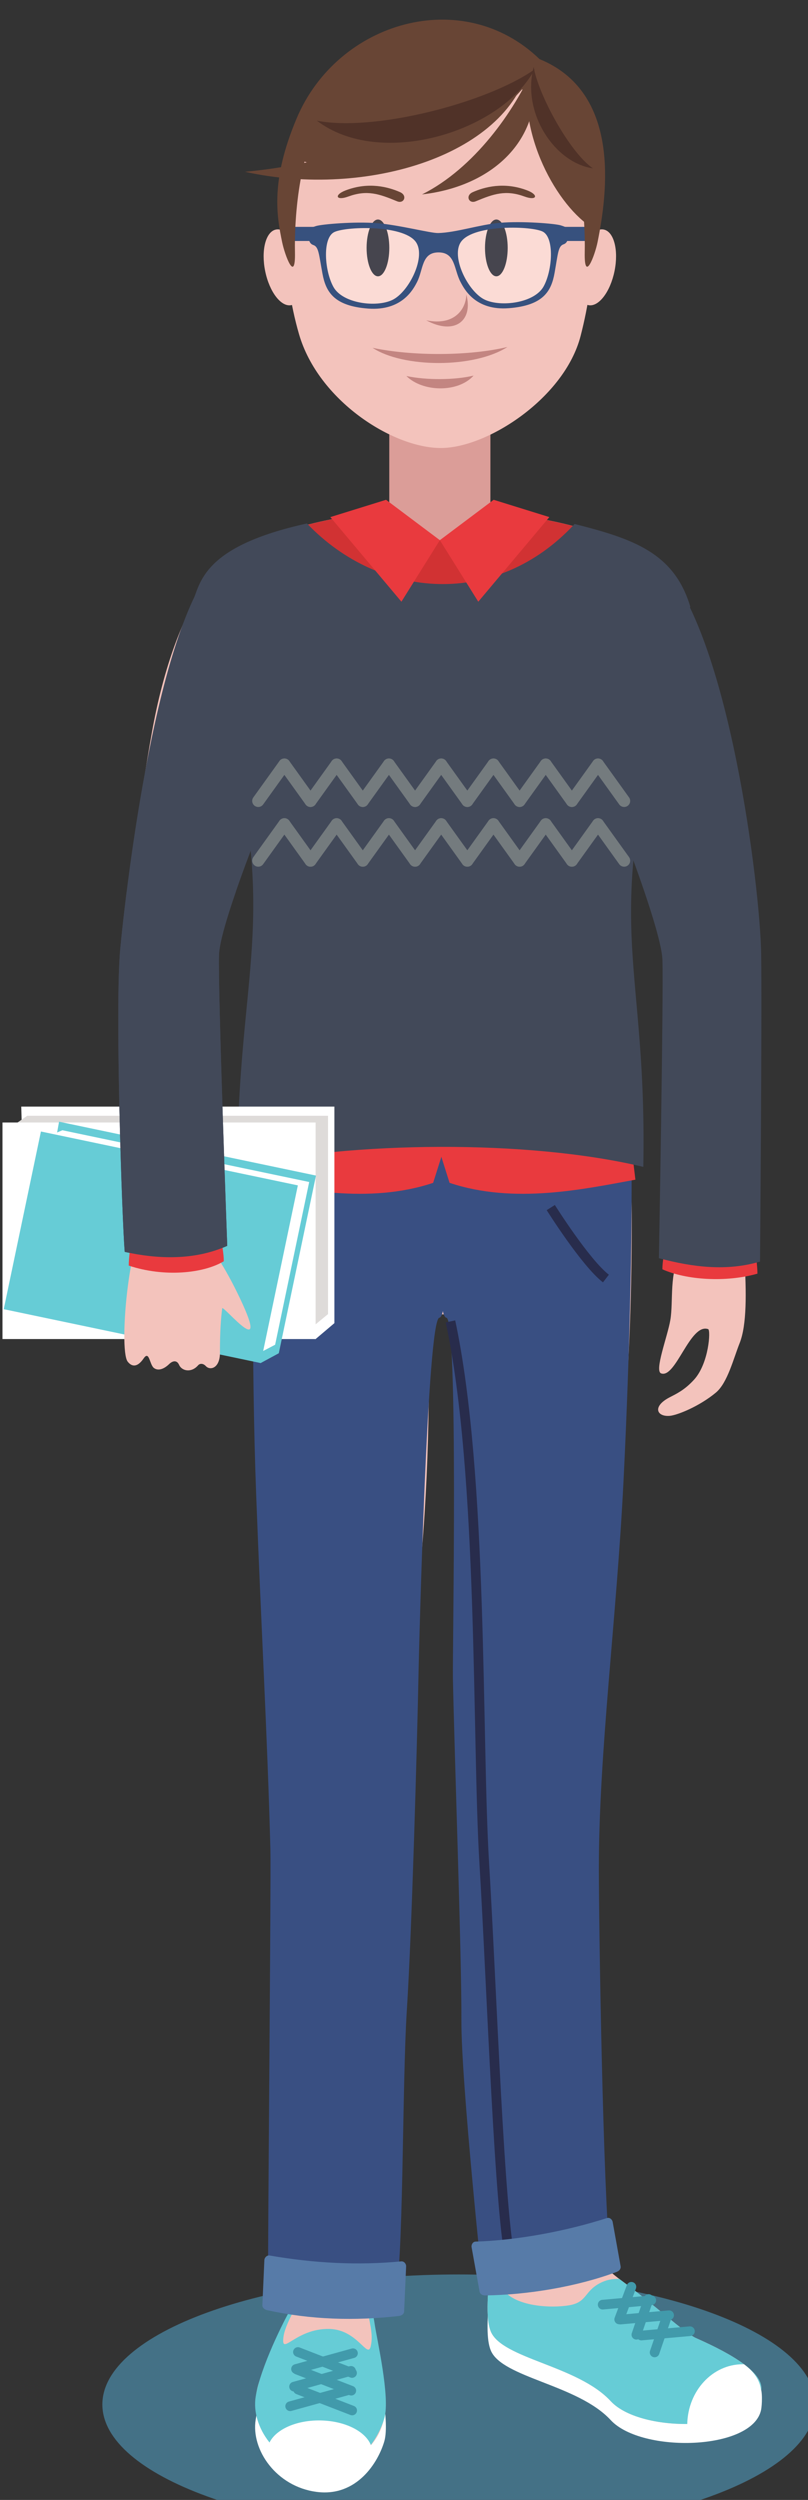 <?xml version="1.0" encoding="UTF-8" standalone="no"?>
<!-- Created with Inkscape (http://www.inkscape.org/) -->

<svg
   xmlns:dc="http://purl.org/dc/elements/1.1/"
   xmlns:cc="http://creativecommons.org/ns#"
   xmlns:rdf="http://www.w3.org/1999/02/22-rdf-syntax-ns#"
   xmlns:svg="http://www.w3.org/2000/svg"
   xmlns="http://www.w3.org/2000/svg"
   xmlns:sodipodi="http://sodipodi.sourceforge.net/DTD/sodipodi-0.dtd"
   xmlns:inkscape="http://www.inkscape.org/namespaces/inkscape"
   width="17.119mm"
   height="52.917mm"
   viewBox="0 0 17.119 52.917"
   version="1.1"
   id="svg7931"
   inkscape:version="0.92.3 (2405546, 2018-03-11)"
   sodipodi:docname="4.svg">
  <rect x="0" y="0" width="17.119" height="52.917" fill="#333333" stroke="none"/>
  <defs
     id="defs7925" />
  <sodipodi:namedview
     id="base"
     pagecolor="#ffffff"
     bordercolor="#666666"
     borderopacity="1.0"
     inkscape:pageopacity="0.0"
     inkscape:pageshadow="2"
     inkscape:zoom="0.35"
     inkscape:cx="813.34674"
     inkscape:cy="798.41929"
     inkscape:document-units="mm"
     inkscape:current-layer="layer1"
     showgrid="false"
     fit-margin-top="0"
     fit-margin-left="0"
     fit-margin-right="0"
     fit-margin-bottom="0"
     inkscape:window-width="1613"
     inkscape:window-height="995"
     inkscape:window-x="67"
     inkscape:window-y="27"
     inkscape:window-maximized="1" />
  <g
     inkscape:label="Layer 1"
     inkscape:groupmode="layer"
     id="layer1"
     transform="translate(236.365,-307.165)">
    <g
       transform="matrix(0.08,0,0,0.08,-245.038,237.625)"
       id="g7809">
      <path
         inkscape:connector-curvature="0"
         d="m 229.928,1539.853 c 51.997,0 94.407,-15.453 94.407,-34.4 0,-18.946 -42.409,-34.4 -94.407,-34.4 -51.997,0 -94.405,15.454 -94.405,34.4 0,18.947 42.408,34.4 94.405,34.4"
         style="fill:#447186;fill-opacity:1;fill-rule:evenodd;stroke:none;stroke-width:0.133"
         id="path726" />
      <path
         inkscape:connector-curvature="0"
         d="m 237.961,1477.333 c -0.52,5.786 -0.756,10.907 0.413,13.786 2.955,7.28 23.012,9 31.776,18.467 8.159,8.827 37.601,8.067 39.829,-2.72 0.232,-1.133 0.46,-5.08 -0.319,-6.24 -2.359,-3.533 -9.4,-4.4 -16.856,-7.693 -3.152,-1.386 -10.972,-8.8 -19.911,-15.32 -0.164,-0.12 -0.327,-0.24 -0.491,-0.373 -1.852,-0.054 -3.568,0.307 -5.161,1.146 -4.16,2.227 -3.328,5 -8.043,5.827 -4.715,0.827 -16.084,0.56 -18.58,-5.827 -0.915,-0.32 -1.799,-0.68 -2.659,-1.053"
         style="fill:#ffffff;fill-opacity:1;fill-rule:evenodd;stroke:none;stroke-width:0.133"
         id="path728" />
      <path
         inkscape:connector-curvature="0"
         d="m 186.623,1485.974 c -1.539,2.786 -2.849,5.627 -3.115,7.506 -0.799,5.68 3.061,-2.133 12.123,-1.946 7.499,0.16 10.132,8.04 10.957,4.613 0.827,-3.413 -0.536,-6.733 -0.975,-10.813 -0.437,-4.093 1.435,0.707 2,4.747 0.565,4.027 4.197,19.533 2.583,25.106 -1.615,5.561 -7.265,14.774 -17.921,13.4 -10.656,-1.373 -17.437,-11.146 -16.147,-19.133 1.292,-8 7.669,-20.427 9.043,-22.773 1.372,-2.333 3.804,-4.973 1.452,-0.706"
         style="fill:#ffffff;fill-opacity:1;fill-rule:evenodd;stroke:none;stroke-width:0.133"
         id="path730" />
      <path
         inkscape:connector-curvature="0"
         d="m 261.523,1332.491 c -2.849,36.243 1.001,154.229 -15.276,136.122 -12.208,-13.573 -13.347,-86.426 -15.429,-105.6 -6.656,-61.303 38.96,-135.469 30.705,-30.523"
         style="fill:#f3c3bc;fill-opacity:1;fill-rule:evenodd;stroke:none;stroke-width:0.133"
         id="path732" />
      <path
         inkscape:connector-curvature="0"
         d="m 238.325,1446.627 c 3.119,10.613 -2.907,32.2 0.049,39.48 2.955,7.267 23.012,8.986 31.776,18.467 8.159,8.813 37.601,8.067 39.829,-2.72 0.937,-4.56 -7.26,-9.56 -17.175,-13.933 -3.152,-1.386 -10.972,-8.8 -19.911,-15.333 -8.604,-6.28 -17.021,-17.493 -16.347,-22.76 1.668,-12.973 -21.885,-15.667 -18.223,-3.2"
         style="fill:#f3c3bc;fill-opacity:1;fill-rule:evenodd;stroke:none;stroke-width:0.133"
         id="path734" />
      <path
         inkscape:connector-curvature="0"
         d="m 237.961,1472.32 c -0.52,5.787 -0.756,10.907 0.413,13.787 2.955,7.267 23.012,8.986 31.776,18.467 8.159,8.813 37.601,8.067 39.829,-2.72 0.937,-4.56 -7.26,-9.56 -17.175,-13.933 -3.152,-1.386 -10.972,-8.8 -19.911,-15.333 -0.164,-0.107 -0.327,-0.24 -0.491,-0.36 -1.852,-0.067 -3.568,0.293 -5.161,1.147 -4.16,2.227 -3.328,5 -8.043,5.827 -4.715,0.827 -16.084,0.56 -18.58,-5.827 -0.915,-0.32 -1.799,-0.68 -2.659,-1.054"
         style="fill:#66ccd6;fill-opacity:1;fill-rule:evenodd;stroke:none;stroke-width:0.133"
         id="path736" />
      <path
         inkscape:connector-curvature="0"
         d="m 186.241,1335.907 c -0.695,39.64 -0.335,156 16.156,137.48 12.368,-13.893 16.556,-119.173 15.831,-143.22 -1.9,-63.028 -30.1,-101.979 -31.987,5.74"
         style="fill:#f3c3bc;fill-opacity:1;fill-rule:evenodd;stroke:none;stroke-width:0.133"
         id="path738" />
      <path
         inkscape:connector-curvature="0"
         d="m 206.864,1465.573 c -1.844,10.507 1.557,21.893 3.449,36.813 1.891,14.92 -10.689,20.214 -17.829,20.067 -7.14,-0.133 -20.005,-10.227 -15.331,-23.293 4.676,-13.053 14.303,-27.693 13.584,-34.787 -1.371,-13.52 18.728,-13.627 16.127,1.2"
         style="fill:#f3c3bc;fill-opacity:1;fill-rule:evenodd;stroke:none;stroke-width:0.133"
         id="path740" />
      <path
         inkscape:connector-curvature="0"
         d="m 186.623,1479.907 c -1.539,2.786 -2.849,5.627 -3.115,7.507 -0.799,5.68 3.061,-2.134 12.123,-1.947 7.499,0.16 10.132,8.04 10.957,4.614 0.827,-3.427 -0.536,-6.734 -0.975,-10.827 -0.437,-4.08 1.435,0.72 2,4.747 0.565,4.04 4.197,19.547 2.583,25.107 -1.615,5.573 -7.265,14.774 -17.921,13.4 -10.656,-1.36 -17.437,-11.133 -16.147,-19.133 1.292,-7.987 7.669,-20.414 9.043,-22.76 1.372,-2.346 3.804,-4.973 1.452,-0.706"
         style="fill:#66ccd6;fill-opacity:1;fill-rule:evenodd;stroke:none;stroke-width:0.133"
         id="path742" />
      <path
         inkscape:connector-curvature="0"
         d="m 224.952,1217.025 c -44.512,0 -55.26,-44.344 -42.077,-78.675 8.507,-22.157 -10.545,-68.147 -20.752,-99.251 -15.749,-47.997 140.939,-44.725 126.785,-1.596 -10.205,31.104 -29.663,78.691 -21.155,100.847 14.297,37.239 6.396,78.675 -42.801,78.675"
         style="fill:#f3c3bc;fill-opacity:1;fill-rule:evenodd;stroke:none;stroke-width:0.133"
         id="path744" />
      <path
         inkscape:connector-curvature="0"
         d="m 174.911,1190.04 c -0.385,92.976 14.957,137.232 30.636,137.232 15.68,0 17.905,-87.056 15.767,-119.229 -6.529,-98.259 -46.079,-96.025 -46.403,-18.003"
         style="fill:#f3c3bc;fill-opacity:1;fill-rule:evenodd;stroke:none;stroke-width:0.133"
         id="path746" />
      <path
         inkscape:connector-curvature="0"
         d="m 275.725,1192.293 c -0.011,90.368 -14.581,134.979 -30.26,134.979 -15.68,0 -17.904,-87.056 -15.767,-119.229 6.529,-98.257 46.037,-93.772 46.027,-15.749"
         style="fill:#f3c3bc;fill-opacity:1;fill-rule:evenodd;stroke:none;stroke-width:0.133"
         id="path748" />
      <path
         inkscape:connector-curvature="0"
         d="m 148.589,1063.331 c -6.105,34.544 -8.733,64.529 1.647,66.867 10.38,2.339 20.567,-27.659 29.823,-54.721 27.316,-79.871 -18.721,-84.289 -31.469,-12.145"
         style="fill:#f3c3bc;fill-opacity:1;fill-rule:evenodd;stroke:none;stroke-width:0.133"
         id="path750" />
      <path
         inkscape:connector-curvature="0"
         d="m 300.507,1063.331 c 6.104,34.544 8.733,64.529 -1.647,66.867 -10.381,2.339 -20.568,-27.659 -29.824,-54.721 -27.316,-79.871 18.721,-84.289 31.471,-12.145"
         style="fill:#f3c3bc;fill-opacity:1;fill-rule:evenodd;stroke:none;stroke-width:0.133"
         id="path752" />
      <path
         inkscape:connector-curvature="0"
         d="m 308.575,1154.816 c -0.987,23.829 -2.335,52.079 -9.627,50.989 -6.332,-0.945 -9.393,-31.128 -11.081,-49.721 -7.044,-77.508 23.113,-59.413 20.708,-1.268"
         style="fill:#f3c3bc;fill-opacity:1;fill-rule:evenodd;stroke:none;stroke-width:0.133"
         id="path754" />
      <path
         inkscape:connector-curvature="0"
         d="m 211.509,960.579 h 26.781 v 51.904 c 0,7.364 -6.025,13.391 -13.389,13.391 h -0.003 c -7.364,0 -13.389,-6.027 -13.389,-13.391 v -51.904"
         style="fill:#db9d98;fill-opacity:1;fill-rule:evenodd;stroke:none;stroke-width:0.133"
         id="path756" />
      <path
         inkscape:connector-curvature="0"
         d="m 170.499,1063.539 c -2.965,-8.647 -5.925,-16.972 -8.376,-24.439 -6.533,-19.911 16.607,-30.999 44.916,-34.079 5.98,-0.651 11.651,7.099 17.861,7.155 5.777,0.052 12.096,-7.635 17.687,-6.983 28.529,3.324 52.209,14.369 46.321,32.311 -2.607,7.947 -5.817,16.968 -9.012,26.367 -13.22,10.036 -32.727,16.383 -54.484,16.383 -21.996,0 -41.687,-6.488 -54.913,-16.715"
         style="fill:#d13233;fill-opacity:1;fill-rule:evenodd;stroke:none;stroke-width:0.133"
         id="path758" />
      <path
         inkscape:connector-curvature="0"
         d="m 175.823,1169.349 c -0.407,19.969 -0.88,60.327 0.432,95.316 1.311,34.989 2.975,63.735 3.768,93.908 0.203,7.733 -0.699,101.933 -0.635,119.146 11.521,2.361 25.652,2.307 33.505,0.72 2.513,-9.28 1.947,-56.747 3.275,-77.453 1.328,-20.72 2.705,-69.856 3.099,-89.512 0.135,-6.721 2.299,-93.244 5.504,-93.565 0.376,-0.037 0.681,-0.659 0.925,-1.744 0.244,1.085 0.549,1.707 0.925,1.744 3.205,0.321 1.604,88.727 1.739,95.448 0.392,19.656 2.333,73.976 2.248,90.456 -0.084,16.467 5.804,71.694 5.804,71.694 11.583,-2.92 23.972,-8.133 33.673,-7.133 -2.041,-20.76 -3.075,-89.614 -3.075,-104.707 0,-30.976 4.707,-65.915 6.533,-102.577 1.825,-36.663 2.432,-71.771 2.024,-91.74 -13.528,-15.693 -86.216,-15.693 -99.745,0"
         style="fill:#394f82;fill-opacity:1;fill-rule:evenodd;stroke:none;stroke-width:0.133"
         id="path760" />
      <path
         inkscape:connector-curvature="0"
         d="m 227.717,1218.88 c 8.715,40.824 6.939,110.316 8.945,143.347 2.007,33.027 4.013,94.253 7.167,106.24"
         style="fill:none;stroke:#282c4c;stroke-width:2.56;stroke-linecap:butt;stroke-linejoin:miter;stroke-miterlimit:22.926;stroke-dasharray:none;stroke-opacity:1"
         id="path762" />
      <path
         inkscape:connector-curvature="0"
         d="m 175.897,1164.844 -1.985,16.536 c 13.525,2.476 32.129,6.557 49.215,0.839 l 3.8,-12.011 -51.029,-5.364"
         style="fill:#e93a3e;fill-opacity:1;fill-rule:evenodd;stroke:none;stroke-width:0.133"
         id="path764" />
      <path
         inkscape:connector-curvature="0"
         d="m 274.705,1164.844 1.985,16.536 c -13.524,2.476 -32.128,6.557 -49.215,0.839 l -3.799,-12.011 51.028,-5.364"
         style="fill:#e93a3e;fill-opacity:1;fill-rule:evenodd;stroke:none;stroke-width:0.133"
         id="path766" />
      <path
         inkscape:connector-curvature="0"
         d="m 171.251,1177.893 c 0.317,-61.096 14.905,-66.664 -11.963,-148.952 2.201,-5.645 2.888,-15.128 30.417,-21.185 19.388,20.261 50.233,22.427 70.883,0.135 15.575,3.943 26.356,7.632 30.635,21.86 -26.311,86.688 -11.303,86.393 -12.436,148.245 -30.607,-7.321 -77.145,-6.76 -107.536,-0.103"
         style="fill:#424959;fill-opacity:1;fill-rule:evenodd;stroke:none;stroke-width:0.133"
         id="path768" />
      <path
         inkscape:connector-curvature="0"
         d="M 114.043,1162.045 H 196.972 v 57.297 l -4.972,4.208 -76.396,-5.528 -1.561,-55.977"
         style="fill:#ffffff;fill-opacity:1;fill-rule:evenodd;stroke:none;stroke-width:0.133"
         id="path770" />
      <path
         inkscape:connector-curvature="0"
         d="m 115.623,1164.475 -5.474,3.812 0.951,52.285 79.093,0.571 5.093,-4.193 v -52.475 h -79.663"
         style="fill:#dedbd9;fill-opacity:1;fill-rule:evenodd;stroke:none;stroke-width:0.133"
         id="path772" />
      <path
         inkscape:connector-curvature="0"
         d="M 109.07,1223.551 H 192 v -57.297 h -82.93 v 57.297"
         style="fill:#ffffff;fill-opacity:1;fill-rule:evenodd;stroke:none;stroke-width:0.133"
         id="path774" />
      <path
         inkscape:connector-curvature="0"
         d="m 124.055,1166.039 68.044,14.256 -9.849,47.013 -4.804,2.597 -61.733,-17.669 8.342,-46.197"
         style="fill:#66ccd6;fill-opacity:1;fill-rule:evenodd;stroke:none;stroke-width:0.133"
         id="path776" />
      <path
         inkscape:connector-curvature="0"
         d="m 124.934,1168.303 -5.147,2.187 -8.208,43.064 64.798,14.065 4.9,-2.564 9.021,-43.057 -65.364,-13.695"
         style="fill:#ffffff;fill-opacity:1;fill-rule:evenodd;stroke:none;stroke-width:0.133"
         id="path778" />
      <path
         inkscape:connector-curvature="0"
         d="m 119.251,1168.636 68.045,14.256 -9.851,47.013 -68.044,-14.256 9.85,-47.013"
         style="fill:#66ccd6;fill-opacity:1;fill-rule:evenodd;stroke:none;stroke-width:0.133"
         id="path780" />
      <path
         inkscape:connector-curvature="0"
         d="m 225.161,876.683 c 42.127,-0.271 45.377,49.211 37.009,81.487 -4.239,16.349 -24.636,29.621 -37.009,29.621 -12.724,0 -32.455,-12.54 -37.56,-30.131 -9.211,-31.735 -2.651,-80.719 37.56,-80.977"
         style="fill:#f3c3bc;fill-opacity:1;fill-rule:evenodd;stroke:none;stroke-width:0.133"
         id="path782" />
      <path
         inkscape:connector-curvature="0"
         d="m 252.263,930.591 c -2.664,-1.563 -18.259,-2.056 -21.703,2.564 -2.895,3.883 1.813,13.312 6.257,15.397 4.313,2.024 13.159,0.851 15.567,-3.515 2.321,-4.205 2.876,-12.688 -0.121,-14.447"
         style="fill:#fbdbd5;fill-opacity:1;fill-rule:evenodd;stroke:none;stroke-width:0.133"
         id="path784" />
      <path
         inkscape:connector-curvature="0"
         d="m 196.767,930.748 c 2.656,-1.577 18.247,-2.16 21.717,2.44 2.917,3.867 -1.737,13.323 -6.171,15.433 -4.301,2.048 -13.153,0.925 -15.585,-3.427 -2.345,-4.192 -2.948,-12.672 0.039,-14.447"
         style="fill:#fbdbd5;fill-opacity:1;fill-rule:evenodd;stroke:none;stroke-width:0.133"
         id="path786" />
      <path
         inkscape:connector-curvature="0"
         d="m 208.508,942.359 c 1.656,0 3.007,-3.376 3.007,-7.516 0,-4.139 -1.351,-7.515 -3.007,-7.515 -1.655,0 -3.007,3.376 -3.007,7.515 0,4.14 1.352,7.516 3.007,7.516"
         style="fill:#46454e;fill-opacity:1;fill-rule:evenodd;stroke:none;stroke-width:0.133"
         id="path788" />
      <path
         inkscape:connector-curvature="0"
         d="m 239.864,942.359 c 1.655,0 3.005,-3.376 3.005,-7.516 0,-4.139 -1.351,-7.515 -3.005,-7.515 -1.656,0 -3.007,3.376 -3.007,7.515 0,4.14 1.351,7.516 3.007,7.516"
         style="fill:#46454e;fill-opacity:1;fill-rule:evenodd;stroke:none;stroke-width:0.133"
         id="path790" />
      <path
         inkscape:connector-curvature="0"
         d="m 242.811,961.052 c -10.064,2.42 -25.193,2.471 -35.733,0.225 8.025,5.307 26.797,5.504 35.733,-0.225"
         style="fill:#c38581;fill-opacity:1;fill-rule:evenodd;stroke:none;stroke-width:0.133"
         id="path792" />
      <path
         inkscape:connector-curvature="0"
         d="m 221.297,953.997 c 7.487,1.56 10.563,-3.015 10.613,-6.851 1.909,7.064 -3.207,10.884 -10.613,6.851"
         style="fill:#c38581;fill-opacity:1;fill-rule:evenodd;stroke:none;stroke-width:0.133"
         id="path794" />
      <path
         inkscape:connector-curvature="0"
         d="m 233.613,920.092 c 2.992,-1.323 8.261,-2.835 14.449,-0.456 3.097,1.192 2.529,2.811 -0.711,1.623 -5.007,-1.835 -8.2,-0.715 -12.941,1.251 -1.837,0.76 -2.833,-1.519 -0.797,-2.417"
         style="fill:#684535;fill-opacity:1;fill-rule:evenodd;stroke:none;stroke-width:0.133"
         id="path796" />
      <path
         inkscape:connector-curvature="0"
         d="m 233.845,968.628 c -5.013,1.207 -12.551,1.232 -17.803,0.112 4.265,4.249 13.644,4.499 17.803,-0.112"
         style="fill:#c38581;fill-opacity:1;fill-rule:evenodd;stroke:none;stroke-width:0.133"
         id="path798" />
      <path
         inkscape:connector-curvature="0"
         d="m 214.365,920.092 c -2.992,-1.323 -8.263,-2.835 -14.449,-0.456 -3.097,1.192 -2.529,2.811 0.711,1.623 5.007,-1.835 8.2,-0.715 12.941,1.251 1.836,0.76 2.833,-1.519 0.797,-2.417"
         style="fill:#684535;fill-opacity:1;fill-rule:evenodd;stroke:none;stroke-width:0.133"
         id="path800" />
      <path
         inkscape:connector-curvature="0"
         d="m 181.488,929.987 c 2.699,-0.549 5.797,3.484 6.921,9.008 1.124,5.524 -0.151,10.447 -2.848,10.996 -2.699,0.549 -5.797,-3.483 -6.921,-9.008 -1.124,-5.523 0.151,-10.447 2.848,-10.996"
         style="fill:#f3c3bc;fill-opacity:1;fill-rule:evenodd;stroke:none;stroke-width:0.133"
         id="path802" />
      <path
         inkscape:connector-curvature="0"
         d="m 268.312,929.987 c -2.699,-0.549 -5.797,3.484 -6.921,9.008 -1.125,5.524 0.151,10.447 2.848,10.996 2.697,0.549 5.796,-3.483 6.921,-9.008 1.124,-5.523 -0.151,-10.447 -2.848,-10.996"
         style="fill:#f3c3bc;fill-opacity:1;fill-rule:evenodd;stroke:none;stroke-width:0.133"
         id="path804" />
      <path
         inkscape:connector-curvature="0"
         d="m 256.869,933.011 h 8.156 v -3.732 h -8.156 v 3.732"
         style="fill:#37517e;fill-opacity:1;fill-rule:evenodd;stroke:none;stroke-width:0.133"
         id="path806" />
      <path
         inkscape:connector-curvature="0"
         d="m 184.712,933.011 h 8.155 v -3.732 H 184.712 v 3.732"
         style="fill:#37517e;fill-opacity:1;fill-rule:evenodd;stroke:none;stroke-width:0.133"
         id="path808" />
      <path
         inkscape:connector-curvature="0"
         d="m 183.127,933.291 c 0.736,3.572 3.589,11.144 3.4,2.645 -0.188,-8.5 0.945,-29.843 9.821,-38.721 8.877,-8.877 19.077,-3.777 28.332,-3.777 0.075,0 0.147,-0.003 0.22,-0.005 0.073,0.003 0.145,0.005 0.22,0.005 9.255,0 19.455,-5.1 28.332,3.777 8.877,8.879 10.009,30.221 9.821,38.721 -0.189,8.499 2.676,0.929 3.4,-2.645 2.665,-13.175 6.14,-39.62 -15.371,-48.4 -20.339,-19.621 -53.471,-10.029 -64.315,15.656 -7.009,16.6 -5.269,25.905 -3.861,32.744"
         style="fill:#684535;fill-opacity:1;fill-rule:evenodd;stroke:none;stroke-width:0.133"
         id="path810" />
      <path
         inkscape:connector-curvature="0"
         d="m 152.425,1112.34 c 13.16,-0.307 12.975,20.68 11.831,38.715 -0.972,15.34 -0.789,54.849 -8.115,55.592 -10.005,1.012 -11.352,-36.851 -12.36,-54.147 -1.101,-18.877 -3.451,-39.876 8.644,-40.16"
         style="fill:#f3c3bc;fill-opacity:1;fill-rule:evenodd;stroke:none;stroke-width:0.133"
         id="path812" />
      <path
         inkscape:connector-curvature="0"
         d="m 304.788,1176.389 c -1.125,13.823 3.391,38.531 -0.501,48.263 -1.607,4.015 -3.197,10.499 -6.28,13.065 -4.393,3.652 -10.227,5.991 -12.235,6.155 -3.421,0.28 -4.675,-2.465 -0.063,-4.879 1.821,-0.952 3.985,-1.909 6.535,-4.716 3.899,-4.293 4.439,-13.096 3.712,-13.351 -4.789,-1.673 -8.573,13.163 -12.463,11.707 -1.82,-0.68 1.687,-9.692 2.448,-14.111 0.861,-5.001 -0.424,-12.912 2.931,-17.559 6.321,-8.755 1.067,-22.033 0.581,-31.767 -0.487,-9.732 16.359,-5.399 15.335,7.192"
         style="fill:#f3c3bc;fill-opacity:1;fill-rule:evenodd;stroke:none;stroke-width:0.133"
         id="path814" />
      <path
         inkscape:connector-curvature="0"
         d="m 210.653,1001.491 14.247,10.685 -10.176,16.281 -18.825,-22.388 14.755,-4.579"
         style="fill:#e93a3e;fill-opacity:1;fill-rule:evenodd;stroke:none;stroke-width:0.133"
         id="path816" />
      <path
         inkscape:connector-curvature="0"
         d="m 239.147,1001.491 -14.247,10.685 10.177,16.281 18.825,-22.388 -14.756,-4.579"
         style="fill:#e93a3e;fill-opacity:1;fill-rule:evenodd;stroke:none;stroke-width:0.133"
         id="path818" />
      <path
         inkscape:connector-curvature="0"
         d="m 166.753,1016.992 c -16.829,15.659 -25.027,87.816 -26.488,103.277 -1.461,15.461 0.493,72.208 1.179,80.215 8.505,1.896 18.344,2.352 27.149,-1.596 0,0 -2.501,-68.084 -2.179,-77.048 0.323,-8.965 14.895,-44.656 25.048,-68.425 10.155,-23.768 -8.571,-38.545 -24.709,-36.423"
         style="fill:#424959;fill-opacity:1;fill-rule:evenodd;stroke:none;stroke-width:0.133"
         id="path820" />
      <path
         inkscape:connector-curvature="0"
         d="m 308.528,1199.343 c -8.069,0 -16.139,0 -24.208,0 0,2.225 -0.483,3.531 -0.483,5.756 6.372,2.851 16.876,3.517 25.173,1.151 0,-2.225 -0.483,-4.681 -0.483,-6.907"
         style="fill:#e93a3e;fill-opacity:1;fill-rule:evenodd;stroke:none;stroke-width:0.133"
         id="path822" />
      <path
         inkscape:connector-curvature="0"
         d="m 283.507,1018.34 c 17.977,18.372 26.245,85.983 26.488,103.277 0.243,17.295 -0.303,81.436 -0.303,81.436 -8.745,2.575 -17.627,1.547 -26.776,-0.896 0,0 1.252,-70.005 0.929,-78.969 -0.323,-8.964 -14.893,-46.175 -25.048,-69.944 -10.155,-23.768 8.572,-37.027 24.709,-34.904"
         style="fill:#424959;fill-opacity:1;fill-rule:evenodd;stroke:none;stroke-width:0.133"
         id="path824" />
      <path
         inkscape:connector-curvature="0"
         d="m 179.831,1466.04 c 11.76,2.04 23.4,2.653 34.849,1.547 0.737,-0.067 1.321,0.64 1.289,1.347 -0.175,3.96 -0.351,7.92 -0.527,11.893 -0.032,0.707 -0.668,1.133 -1.404,1.214 -11.697,1.333 -23.323,0.986 -34.849,-1.533 -0.723,-0.16 -1.32,-0.64 -1.289,-1.347 0.176,-3.96 0.352,-7.933 0.527,-11.893 0.032,-0.707 0.675,-1.347 1.404,-1.227"
         style="fill:#577ba8;fill-opacity:1;fill-rule:evenodd;stroke:none;stroke-width:0.133"
         id="path826" />
      <path
         inkscape:connector-curvature="0"
         d="m 269.175,1456.12 c -10.851,3.493 -23.847,5.907 -34.827,6.24 -0.707,0.027 -1.164,0.8 -1.039,1.493 0.703,3.907 1.405,7.813 2.107,11.707 0.125,0.707 0.787,1.053 1.495,1.04 11.245,-0.147 24.263,-2.293 34.825,-6.226 0.663,-0.254 1.164,-0.8 1.039,-1.493 -0.703,-3.907 -1.405,-7.814 -2.107,-11.72 -0.125,-0.693 -0.821,-1.253 -1.493,-1.04"
         style="fill:#577ba8;fill-opacity:1;fill-rule:evenodd;stroke:none;stroke-width:0.133"
         id="path828" />
      <path
         inkscape:connector-curvature="0"
         d="m 149.031,1189.639 c 7.387,-3.08 16.432,9.9 22.088,21.391 9.965,20.243 -3.717,3.307 -3.856,4.393 -0.327,2.552 -0.616,6.112 -0.601,11.763 0.011,4.051 -2.568,4.78 -3.732,3.528 -0.815,-0.873 -1.679,-0.648 -2.023,-0.249 -1.872,2.169 -4.376,1.493 -5.068,-0.083 -0.556,-1.265 -1.633,-1.173 -2.649,-0.191 -1.192,1.155 -2.788,1.937 -4.012,1.017 -1.176,-0.883 -1.203,-4.749 -2.728,-2.524 -1.84,2.683 -3.324,2.008 -4.231,0.829 -2.472,-3.209 0.411,-37.204 6.812,-39.875"
         style="fill:#f3c3bc;fill-opacity:1;fill-rule:evenodd;stroke:none;stroke-width:0.133"
         id="path830" />
      <path
         inkscape:connector-curvature="0"
         d="m 142.991,1197.211 c 8.069,0 16.139,0 24.208,0 0,2.225 0.481,3.529 0.481,5.755 -5.312,3.196 -15.68,4.301 -25.172,1.152 0,-2.225 0.483,-4.681 0.483,-6.907"
         style="fill:#e93a3e;fill-opacity:1;fill-rule:evenodd;stroke:none;stroke-width:0.133"
         id="path832" />
      <path
         inkscape:connector-curvature="0"
         d="m 141.956,1105.173 c -0.84,6.683 -1.4,12.016 -1.691,15.096 -1.461,15.461 0.493,72.208 1.179,80.215 8.505,1.896 18.344,2.352 27.149,-1.596 0,0 -2.501,-68.084 -2.179,-77.048 0.109,-3.019 1.833,-9.067 4.459,-16.667 H 141.956"
         style="fill:#424959;fill-opacity:1;fill-rule:evenodd;stroke:none;stroke-width:0.133"
         id="path834" />
      <path
         inkscape:connector-curvature="0"
         d="m 249.613,887.219 c 3.165,18.537 -10.459,31.328 -29.427,33.471 13.815,-6.912 24.487,-22.071 29.427,-33.471"
         style="fill:#684535;fill-opacity:1;fill-rule:evenodd;stroke:none;stroke-width:0.133"
         id="path836" />
      <path
         inkscape:connector-curvature="0"
         d="m 248.777,885.4 c -4.939,24.747 -43.061,36.473 -75.509,29.3 28.397,-2.553 58.593,-14.929 75.509,-29.3"
         style="fill:#684535;fill-opacity:1;fill-rule:evenodd;stroke:none;stroke-width:0.133"
         id="path838" />
      <path
         inkscape:connector-curvature="0"
         d="m 249.636,889.173 c -12.165,16.741 -39.427,31.725 -63.317,21.817 15.861,-37.116 43.043,-37.228 63.317,-21.817"
         style="fill:#684535;fill-opacity:1;fill-rule:evenodd;stroke:none;stroke-width:0.133"
         id="path840" />
      <path
         inkscape:connector-curvature="0"
         d="m 248.657,886.708 c -3.845,17.857 7.688,37.517 16.792,42.891 0.103,-26.043 -10.661,-37.783 -16.792,-42.891"
         style="fill:#684535;fill-opacity:1;fill-rule:evenodd;stroke:none;stroke-width:0.133"
         id="path842" />
      <path
         inkscape:connector-curvature="0"
         d="m 185.261,1505.92 15.077,-4.173"
         style="fill:none;stroke:#419aab;stroke-width:2.56;stroke-linecap:round;stroke-linejoin:round;stroke-miterlimit:22.926;stroke-dasharray:none;stroke-opacity:1"
         id="path844" />
      <path
         inkscape:connector-curvature="0"
         d="m 186.295,1500.733 15.077,-4.173"
         style="fill:none;stroke:#419aab;stroke-width:2.56;stroke-linecap:round;stroke-linejoin:round;stroke-miterlimit:22.926;stroke-dasharray:none;stroke-opacity:1"
         id="path846" />
      <path
         inkscape:connector-curvature="0"
         d="m 186.812,1496.067 15.077,-4.173"
         style="fill:none;stroke:#419aab;stroke-width:2.56;stroke-linecap:round;stroke-linejoin:round;stroke-miterlimit:22.926;stroke-dasharray:none;stroke-opacity:1"
         id="path848" />
      <path
         inkscape:connector-curvature="0"
         d="m 201.677,1507.04 -14.331,-5.533"
         style="fill:none;stroke:#419aab;stroke-width:2.56;stroke-linecap:round;stroke-linejoin:round;stroke-miterlimit:22.926;stroke-dasharray:none;stroke-opacity:1"
         id="path850" />
      <path
         inkscape:connector-curvature="0"
         d="m 201.445,1501.8 -14.331,-5.547"
         style="fill:none;stroke:#419aab;stroke-width:2.56;stroke-linecap:round;stroke-linejoin:round;stroke-miterlimit:22.926;stroke-dasharray:none;stroke-opacity:1"
         id="path852" />
      <path
         inkscape:connector-curvature="0"
         d="M 201.647,1497.12 187.316,1491.573"
         style="fill:none;stroke:#419aab;stroke-width:2.56;stroke-linecap:round;stroke-linejoin:round;stroke-miterlimit:22.926;stroke-dasharray:none;stroke-opacity:1"
         id="path854" />
      <path
         inkscape:connector-curvature="0"
         d="m 206.975,1517.533 c -7.744,10.56 -19.977,9.28 -27.688,-0.44 0.653,-4.28 6.729,-7.56 14.04,-7.413 7.26,0.133 13.135,3.587 13.648,7.854"
         style="fill:#ffffff;fill-opacity:1;fill-rule:evenodd;stroke:none;stroke-width:0.133"
         id="path856" />
      <path
         inkscape:connector-curvature="0"
         d="m 281.777,1491.68 3.231,-9.44"
         style="fill:none;stroke:#419aab;stroke-width:2.56;stroke-linecap:round;stroke-linejoin:round;stroke-miterlimit:22.926;stroke-dasharray:none;stroke-opacity:1"
         id="path858" />
      <path
         inkscape:connector-curvature="0"
         d="m 276.949,1487 3.231,-9.453"
         style="fill:none;stroke:#419aab;stroke-width:2.56;stroke-linecap:round;stroke-linejoin:round;stroke-miterlimit:22.926;stroke-dasharray:none;stroke-opacity:1"
         id="path860" />
      <path
         inkscape:connector-curvature="0"
         d="m 272.397,1482.946 3.231,-8.627"
         style="fill:none;stroke:#419aab;stroke-width:2.56;stroke-linecap:round;stroke-linejoin:round;stroke-miterlimit:22.926;stroke-dasharray:none;stroke-opacity:1"
         id="path862" />
      <path
         inkscape:connector-curvature="0"
         d="m 291.133,1486.067 -12.864,1.147"
         style="fill:none;stroke:#419aab;stroke-width:2.56;stroke-linecap:round;stroke-linejoin:round;stroke-miterlimit:22.926;stroke-dasharray:none;stroke-opacity:1"
         id="path864" />
      <path
         inkscape:connector-curvature="0"
         d="m 285.613,1481.84 -12.864,1.146"
         style="fill:none;stroke:#419aab;stroke-width:2.56;stroke-linecap:round;stroke-linejoin:round;stroke-miterlimit:22.926;stroke-dasharray:none;stroke-opacity:1"
         id="path866" />
      <path
         inkscape:connector-curvature="0"
         d="m 280.888,1477.893 -12.864,1.147"
         style="fill:none;stroke:#419aab;stroke-width:2.56;stroke-linecap:round;stroke-linejoin:round;stroke-miterlimit:22.926;stroke-dasharray:none;stroke-opacity:1"
         id="path868" />
      <path
         inkscape:connector-curvature="0"
         d="m 290.423,1510.613 c 10.409,1.227 20.317,-0.546 19.557,-8.76 -0.215,-2.32 -1.351,-4.667 -4.529,-7.04 -0.12,0 -0.241,0 -0.363,0 -7.983,0 -14.475,7.04 -14.665,15.8"
         style="fill:#ffffff;fill-opacity:1;fill-rule:evenodd;stroke:none;stroke-width:0.133"
         id="path870" />
      <path
         inkscape:connector-curvature="0"
         d="m 254.276,1188.764 c 0,0 9.18,14.604 14.605,18.777"
         style="fill:none;stroke:#282c4c;stroke-width:2.56;stroke-linecap:butt;stroke-linejoin:miter;stroke-miterlimit:22.926;stroke-dasharray:none;stroke-opacity:1"
         id="path872" />
      <path
         inkscape:connector-curvature="0"
         d="m 252.263,930.591 c 2.997,1.759 2.443,10.241 0.121,14.447 -2.408,4.365 -11.253,5.539 -15.567,3.515 -4.444,-2.085 -9.152,-11.515 -6.257,-15.397 3.444,-4.62 19.039,-4.127 21.703,-2.564 z m -55.496,0.157 c 2.656,-1.577 18.247,-2.16 21.717,2.44 2.917,3.867 -1.737,13.323 -6.171,15.433 -4.301,2.048 -13.153,0.925 -15.585,-3.427 -2.345,-4.192 -2.948,-12.672 0.039,-14.447 z m 27.684,0.164 c -2.017,0.049 -10.343,-2.151 -16.231,-2.617 -5.892,-0.468 -14.631,0.283 -16.139,0.772 -1.803,0.584 -1.855,0.732 -1.931,2.104 -0.077,1.372 0.152,2.549 1.219,2.901 1.453,0.48 1.472,2.316 2.443,7.58 0.884,4.795 3.012,8.584 12.132,9.247 8.948,0.651 11.931,-5.117 12.893,-6.977 1.717,-3.315 1.173,-7.875 5.693,-7.888 4.519,-0.013 4.081,4.471 5.817,7.775 0.973,1.853 3.908,7.688 12.852,6.985 9.116,-0.715 11.224,-4.516 12.08,-9.315 0.94,-5.271 0.948,-7.105 2.4,-7.593 1.064,-0.359 1.287,-1.537 1.203,-2.909 -0.085,-1.372 -0.137,-1.519 -1.944,-2.093 -1.511,-0.48 -10.253,-1.181 -16.143,-0.68 -5.267,0.448 -11.6,2.592 -16.345,2.709 v 0"
         style="fill:#37517e;fill-opacity:1;fill-rule:evenodd;stroke:none;stroke-width:0.133"
         id="path874" />
      <path
         inkscape:connector-curvature="0"
         d="m 176.804,1081.172 6.921,-9.631"
         style="fill:none;stroke:#747b7e;stroke-width:3.2;stroke-linecap:round;stroke-linejoin:round;stroke-miterlimit:22.926;stroke-dasharray:none;stroke-opacity:1"
         id="path876" />
      <path
         inkscape:connector-curvature="0"
         d="m 190.647,1081.172 -6.921,-9.631"
         style="fill:none;stroke:#747b7e;stroke-width:3.2;stroke-linecap:round;stroke-linejoin:round;stroke-miterlimit:22.926;stroke-dasharray:none;stroke-opacity:1"
         id="path878" />
      <path
         inkscape:connector-curvature="0"
         d="m 204.491,1081.172 -6.923,-9.631"
         style="fill:none;stroke:#747b7e;stroke-width:3.2;stroke-linecap:round;stroke-linejoin:round;stroke-miterlimit:22.926;stroke-dasharray:none;stroke-opacity:1"
         id="path880" />
      <path
         inkscape:connector-curvature="0"
         d="m 190.647,1081.172 6.921,-9.631"
         style="fill:none;stroke:#747b7e;stroke-width:3.2;stroke-linecap:round;stroke-linejoin:round;stroke-miterlimit:22.926;stroke-dasharray:none;stroke-opacity:1"
         id="path882" />
      <path
         inkscape:connector-curvature="0"
         d="m 204.491,1081.172 6.921,-9.631"
         style="fill:none;stroke:#747b7e;stroke-width:3.2;stroke-linecap:round;stroke-linejoin:round;stroke-miterlimit:22.926;stroke-dasharray:none;stroke-opacity:1"
         id="path884" />
      <path
         inkscape:connector-curvature="0"
         d="m 218.335,1081.172 -6.923,-9.631"
         style="fill:none;stroke:#747b7e;stroke-width:3.2;stroke-linecap:round;stroke-linejoin:round;stroke-miterlimit:22.926;stroke-dasharray:none;stroke-opacity:1"
         id="path886" />
      <path
         inkscape:connector-curvature="0"
         d="m 232.177,1081.172 -6.921,-9.631"
         style="fill:none;stroke:#747b7e;stroke-width:3.2;stroke-linecap:round;stroke-linejoin:round;stroke-miterlimit:22.926;stroke-dasharray:none;stroke-opacity:1"
         id="path888" />
      <path
         inkscape:connector-curvature="0"
         d="m 218.335,1081.172 6.921,-9.631"
         style="fill:none;stroke:#747b7e;stroke-width:3.2;stroke-linecap:round;stroke-linejoin:round;stroke-miterlimit:22.926;stroke-dasharray:none;stroke-opacity:1"
         id="path890" />
      <path
         inkscape:connector-curvature="0"
         d="m 232.177,1081.172 6.921,-9.631"
         style="fill:none;stroke:#747b7e;stroke-width:3.2;stroke-linecap:round;stroke-linejoin:round;stroke-miterlimit:22.926;stroke-dasharray:none;stroke-opacity:1"
         id="path892" />
      <path
         inkscape:connector-curvature="0"
         d="m 246.021,1081.172 -6.923,-9.631"
         style="fill:none;stroke:#747b7e;stroke-width:3.2;stroke-linecap:round;stroke-linejoin:round;stroke-miterlimit:22.926;stroke-dasharray:none;stroke-opacity:1"
         id="path894" />
      <path
         inkscape:connector-curvature="0"
         d="m 259.864,1081.172 -6.921,-9.631"
         style="fill:none;stroke:#747b7e;stroke-width:3.2;stroke-linecap:round;stroke-linejoin:round;stroke-miterlimit:22.926;stroke-dasharray:none;stroke-opacity:1"
         id="path896" />
      <path
         inkscape:connector-curvature="0"
         d="m 246.021,1081.172 6.921,-9.631"
         style="fill:none;stroke:#747b7e;stroke-width:3.2;stroke-linecap:round;stroke-linejoin:round;stroke-miterlimit:22.926;stroke-dasharray:none;stroke-opacity:1"
         id="path898" />
      <path
         inkscape:connector-curvature="0"
         d="m 259.864,1081.172 6.923,-9.631"
         style="fill:none;stroke:#747b7e;stroke-width:3.2;stroke-linecap:round;stroke-linejoin:round;stroke-miterlimit:22.926;stroke-dasharray:none;stroke-opacity:1"
         id="path900" />
      <path
         inkscape:connector-curvature="0"
         d="m 273.708,1081.172 -6.921,-9.631"
         style="fill:none;stroke:#747b7e;stroke-width:3.2;stroke-linecap:round;stroke-linejoin:round;stroke-miterlimit:22.926;stroke-dasharray:none;stroke-opacity:1"
         id="path902" />
      <path
         inkscape:connector-curvature="0"
         d="m 176.804,1096.971 6.921,-9.631"
         style="fill:none;stroke:#747b7e;stroke-width:3.2;stroke-linecap:round;stroke-linejoin:round;stroke-miterlimit:22.926;stroke-dasharray:none;stroke-opacity:1"
         id="path904" />
      <path
         inkscape:connector-curvature="0"
         d="m 190.647,1096.971 -6.921,-9.631"
         style="fill:none;stroke:#747b7e;stroke-width:3.2;stroke-linecap:round;stroke-linejoin:round;stroke-miterlimit:22.926;stroke-dasharray:none;stroke-opacity:1"
         id="path906" />
      <path
         inkscape:connector-curvature="0"
         d="M 204.491,1096.971 197.568,1087.34"
         style="fill:none;stroke:#747b7e;stroke-width:3.2;stroke-linecap:round;stroke-linejoin:round;stroke-miterlimit:22.926;stroke-dasharray:none;stroke-opacity:1"
         id="path908" />
      <path
         inkscape:connector-curvature="0"
         d="M 190.647,1096.971 197.568,1087.34"
         style="fill:none;stroke:#747b7e;stroke-width:3.2;stroke-linecap:round;stroke-linejoin:round;stroke-miterlimit:22.926;stroke-dasharray:none;stroke-opacity:1"
         id="path910" />
      <path
         inkscape:connector-curvature="0"
         d="m 204.491,1096.971 6.921,-9.631"
         style="fill:none;stroke:#747b7e;stroke-width:3.2;stroke-linecap:round;stroke-linejoin:round;stroke-miterlimit:22.926;stroke-dasharray:none;stroke-opacity:1"
         id="path912" />
      <path
         inkscape:connector-curvature="0"
         d="m 218.335,1096.971 -6.923,-9.631"
         style="fill:none;stroke:#747b7e;stroke-width:3.2;stroke-linecap:round;stroke-linejoin:round;stroke-miterlimit:22.926;stroke-dasharray:none;stroke-opacity:1"
         id="path914" />
      <path
         inkscape:connector-curvature="0"
         d="m 232.177,1096.971 -6.921,-9.631"
         style="fill:none;stroke:#747b7e;stroke-width:3.2;stroke-linecap:round;stroke-linejoin:round;stroke-miterlimit:22.926;stroke-dasharray:none;stroke-opacity:1"
         id="path916" />
      <path
         inkscape:connector-curvature="0"
         d="m 218.335,1096.971 6.921,-9.631"
         style="fill:none;stroke:#747b7e;stroke-width:3.2;stroke-linecap:round;stroke-linejoin:round;stroke-miterlimit:22.926;stroke-dasharray:none;stroke-opacity:1"
         id="path918" />
      <path
         inkscape:connector-curvature="0"
         d="m 232.177,1096.971 6.921,-9.631"
         style="fill:none;stroke:#747b7e;stroke-width:3.2;stroke-linecap:round;stroke-linejoin:round;stroke-miterlimit:22.926;stroke-dasharray:none;stroke-opacity:1"
         id="path920" />
      <path
         inkscape:connector-curvature="0"
         d="m 246.021,1096.971 -6.923,-9.631"
         style="fill:none;stroke:#747b7e;stroke-width:3.2;stroke-linecap:round;stroke-linejoin:round;stroke-miterlimit:22.926;stroke-dasharray:none;stroke-opacity:1"
         id="path922" />
      <path
         inkscape:connector-curvature="0"
         d="m 259.864,1096.971 -6.921,-9.631"
         style="fill:none;stroke:#747b7e;stroke-width:3.2;stroke-linecap:round;stroke-linejoin:round;stroke-miterlimit:22.926;stroke-dasharray:none;stroke-opacity:1"
         id="path924" />
      <path
         inkscape:connector-curvature="0"
         d="m 246.021,1096.971 6.921,-9.631"
         style="fill:none;stroke:#747b7e;stroke-width:3.2;stroke-linecap:round;stroke-linejoin:round;stroke-miterlimit:22.926;stroke-dasharray:none;stroke-opacity:1"
         id="path926" />
      <path
         inkscape:connector-curvature="0"
         d="m 259.864,1096.971 6.923,-9.631"
         style="fill:none;stroke:#747b7e;stroke-width:3.2;stroke-linecap:round;stroke-linejoin:round;stroke-miterlimit:22.926;stroke-dasharray:none;stroke-opacity:1"
         id="path928" />
      <path
         inkscape:connector-curvature="0"
         d="m 273.708,1096.971 -6.921,-9.631"
         style="fill:none;stroke:#747b7e;stroke-width:3.2;stroke-linecap:round;stroke-linejoin:round;stroke-miterlimit:22.926;stroke-dasharray:none;stroke-opacity:1"
         id="path930" />
      <path
         inkscape:connector-curvature="0"
         d="m 250.024,887.585 c -8.868,16.584 -40.927,26.38 -57.697,13.592 15.151,3.012 45.153,-4.729 57.697,-13.592"
         style="fill:#503228;fill-opacity:1;fill-rule:evenodd;stroke:none;stroke-width:0.133"
         id="path932" />
      <path
         inkscape:connector-curvature="0"
         d="m 249.747,886.959 c -3.22,12.324 5.648,25.401 15.699,26.836 -6.151,-4.18 -14.503,-19.541 -15.699,-26.836"
         style="fill:#503228;fill-opacity:1;fill-rule:evenodd;stroke:none;stroke-width:0.133"
         id="path934" />
    </g>
  </g>
</svg>
